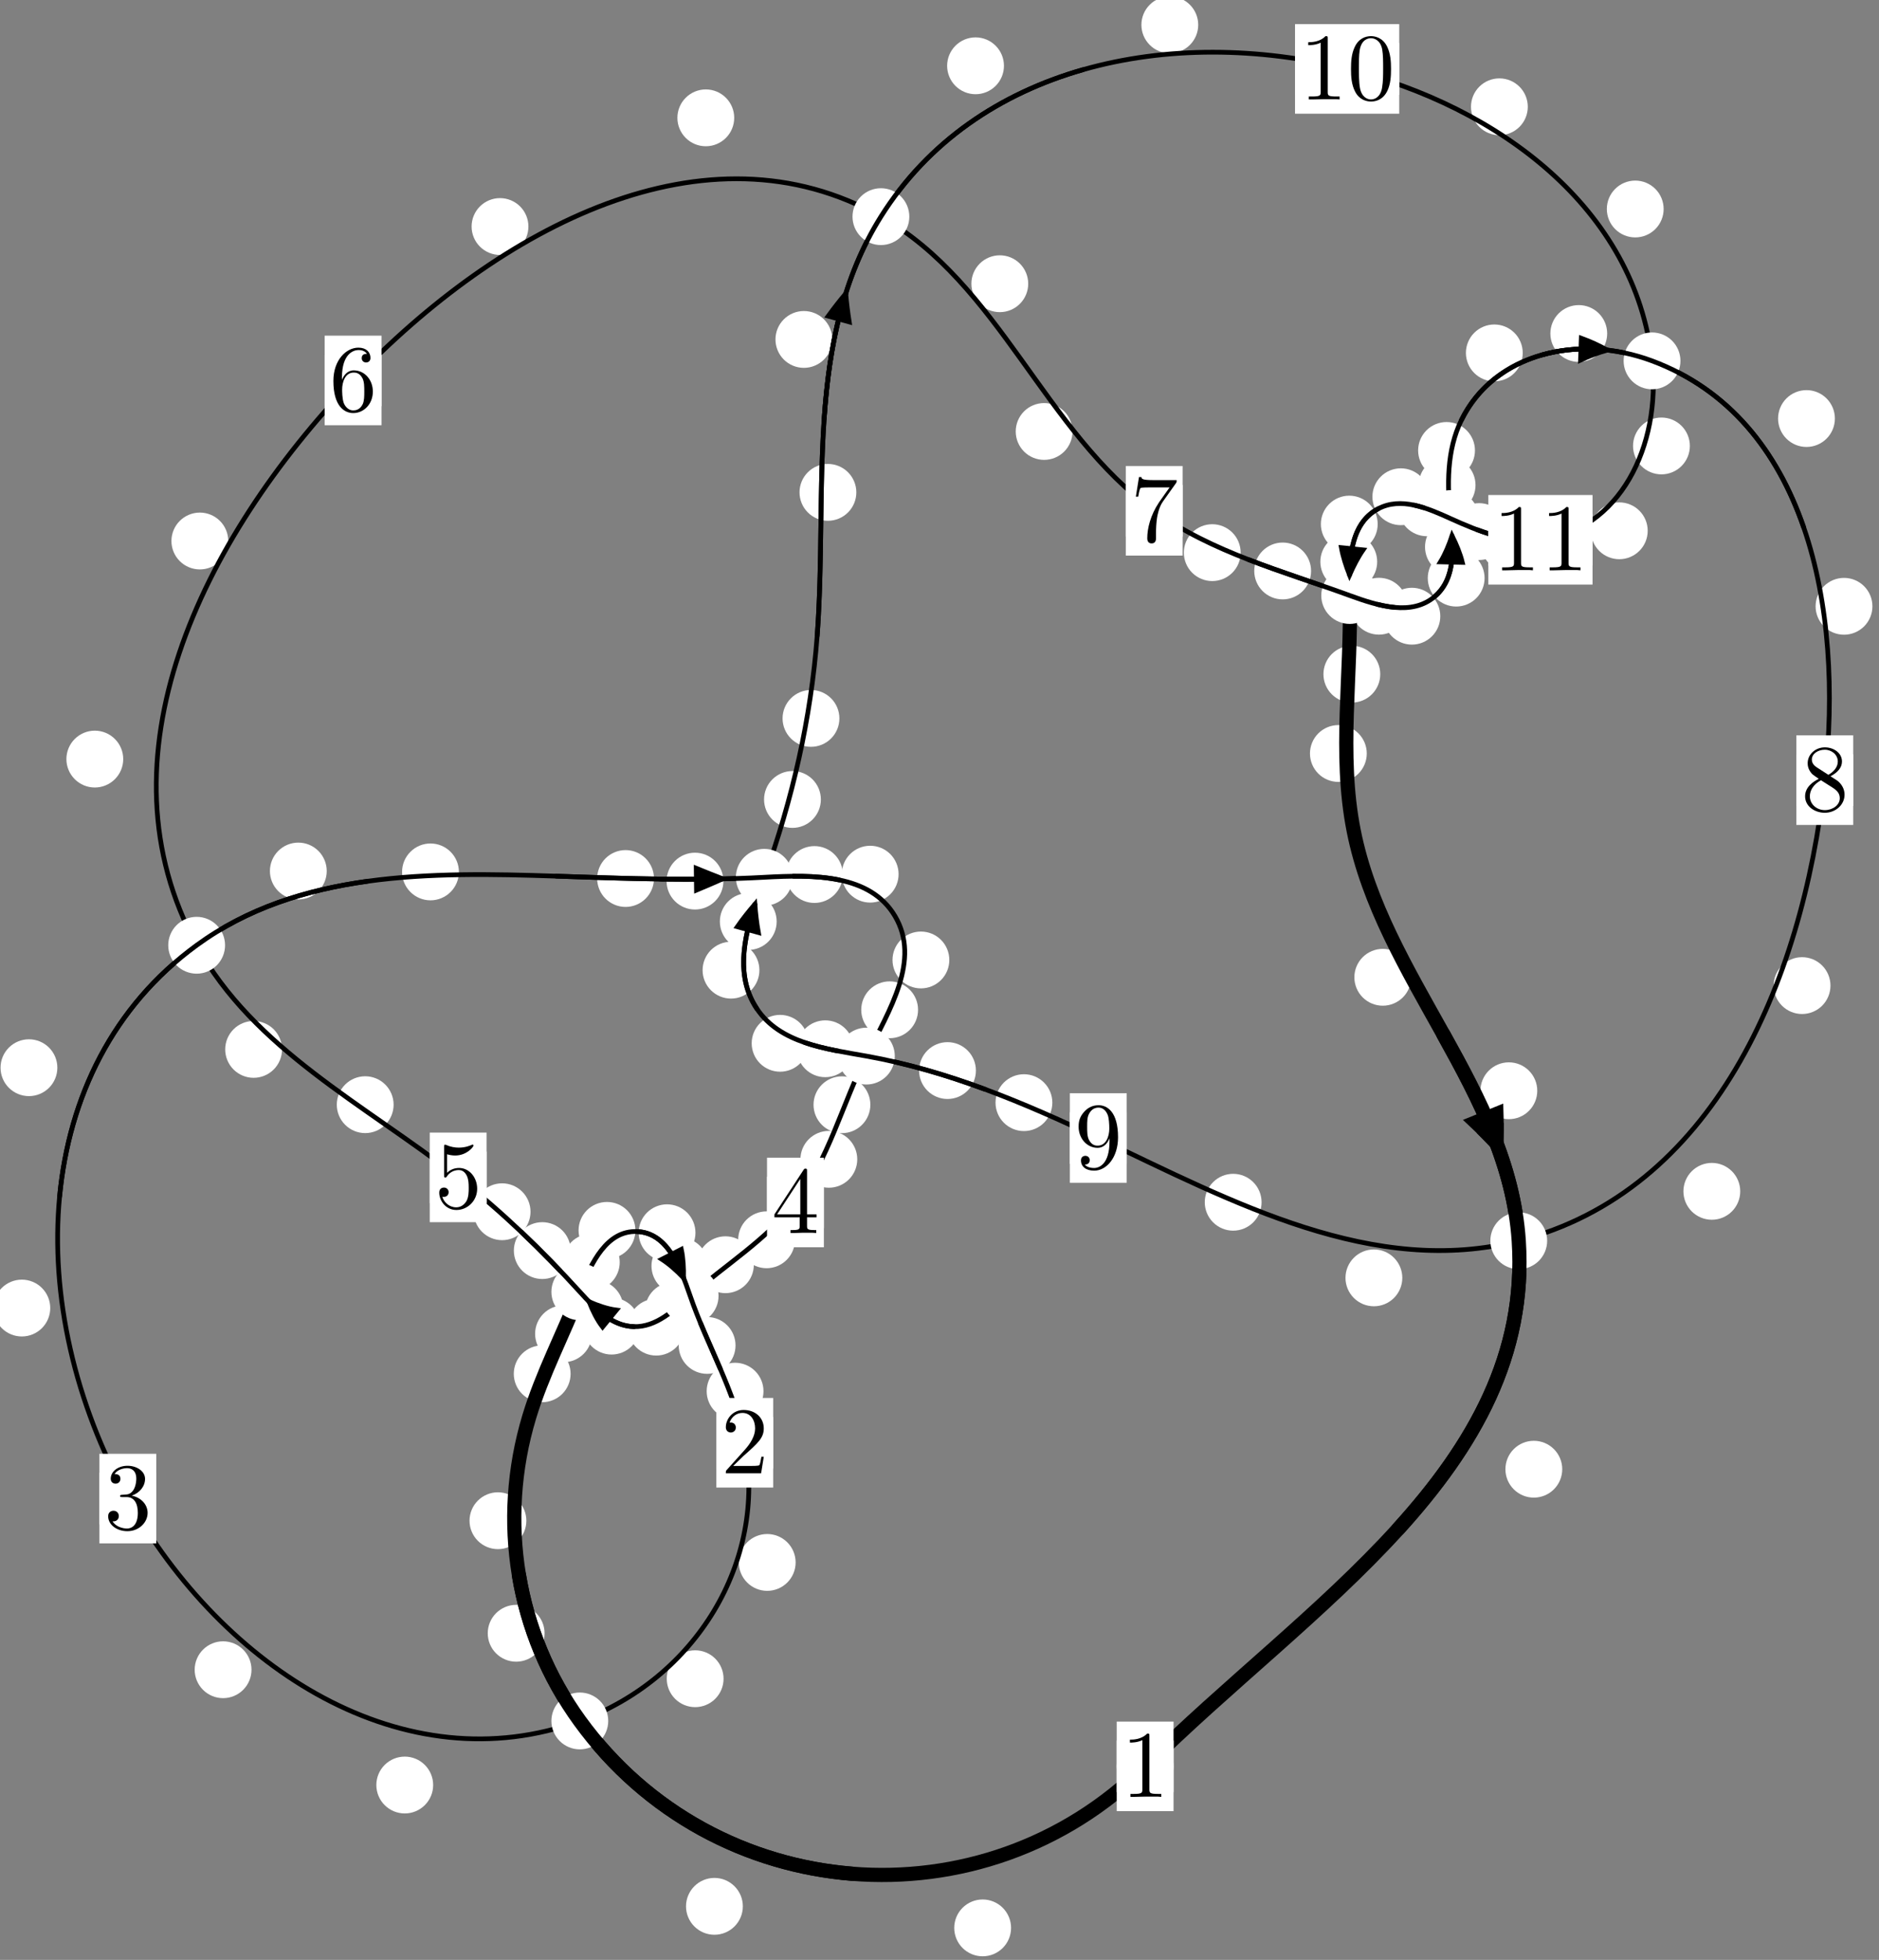<?xml version="1.0"?>
<!-- Created by MetaPost 1.999 on 2021.07.05:2354 -->
<svg version="1.1" xmlns="http://www.w3.org/2000/svg" xmlns:xlink="http://www.w3.org/1999/xlink" width="197.682" height="206.13" viewBox="0 0 197.682 206.13">
<rect x="0" y="0" width="197.682" height="206.13" fill="#808080" stroke="none"/>
<!-- Original BoundingBox: -61.691635 -24.754364 135.989960 181.375824 -->
  <defs>
    <g transform="scale(0.01,0.01)" id="GLYPHcmr10_48">
      <path style="fill-rule: evenodd;" d="M460 -320C460 -400,455 -480,420 -554C374 -650,292 -666,250 -666C190 -666,117 -640,76 -547C44 -478,39 -400,39 -320C39 -245,43 -155,84 -79C127 2,200 22,249 22C303 22,379 1,423 -94C455 -163,460 -241,460 -320M249 -0C210 -0,151 -25,133 -121C122 -181,122 -273,122 -332C122 -396,122 -462,130 -516C149 -635,224 -644,249 -644C282 -644,348 -626,367 -527C377 -471,377 -395,377 -332C377 -257,377 -189,366 -125C351 -30,294 -0,249 -0"></path>
    </g>
    <g transform="scale(0.01,0.01)" id="GLYPHcmr10_49">
      <path style="fill-rule: evenodd;" d="M294 -640C294 -664,294 -666,271 -666C209 -602,121 -602,89 -602L89 -571C109 -571,168 -571,220 -597L220 -79C220 -43,217 -31,127 -31L95 -31L95 -0L257 -0L130 -3L217 -3L257 -3L297 -3L384 -3L419 -0L419 -31L387 -31C297 -31,294 -42,294 -79"></path>
    </g>
    <g transform="scale(0.01,0.01)" id="GLYPHcmr10_50">
      <path style="fill-rule: evenodd;" d="M127 -77L233 -180C389 -318,449 -372,449 -472C449 -586,359 -666,237 -666C124 -666,50 -574,50 -485C50 -429,100 -429,103 -429C120 -429,155 -441,155 -482C155 -508,137 -534,102 -534C94 -534,92 -534,89 -533C112 -598,166 -635,224 -635C315 -635,358 -554,358 -472C358 -392,308 -313,253 -251L61 -37C50 -26,50 -24,50 -0L421 -0L449 -174L424 -174C419 -144,412 -100,402 -85C395 -77,329 -77,307 -77"></path>
    </g>
    <g transform="scale(0.01,0.01)" id="GLYPHcmr10_51">
      <path style="fill-rule: evenodd;" d="M290 -352C372 -379,430 -449,430 -528C430 -610,342 -666,246 -666C145 -666,69 -606,69 -530C69 -497,91 -478,120 -478C151 -478,171 -500,171 -529C171 -579,124 -579,109 -579C140 -628,206 -641,242 -641C283 -641,338 -619,338 -529C338 -517,336 -459,310 -415C280 -367,246 -364,221 -363C213 -362,189 -360,182 -360C174 -359,167 -358,167 -348C167 -337,174 -337,191 -337L235 -337C317 -337,354 -269,354 -171C354 -35,285 -6,241 -6C198 -6,123 -23,88 -82C123 -77,154 -99,154 -137C154 -173,127 -193,98 -193C74 -193,42 -179,42 -135C42 -44,135 22,244 22C366 22,457 -69,457 -171C457 -253,394 -331,290 -352"></path>
    </g>
    <g transform="scale(0.01,0.01)" id="GLYPHcmr10_52">
      <path style="fill-rule: evenodd;" d="M294 -165L294 -78C294 -42,292 -31,218 -31L197 -31L197 -0L332 -0L238 -3L290 -3L332 -3L374 -3L427 -3L468 -0L468 -31L447 -31C373 -31,371 -42,371 -78L371 -165L471 -165L471 -196L371 -196L371 -651C371 -671,371 -677,355 -677C346 -677,343 -677,335 -665L28 -196L28 -165M300 -196L56 -196L300 -569"></path>
    </g>
    <g transform="scale(0.01,0.01)" id="GLYPHcmr10_53">
      <path style="fill-rule: evenodd;" d="M449 -201C449 -320,367 -420,259 -420C211 -420,168 -404,132 -369L132 -564C152 -558,185 -551,217 -551C340 -551,410 -642,410 -655C410 -661,407 -666,400 -666C399 -666,397 -666,392 -663C372 -654,323 -634,256 -634C216 -634,170 -641,123 -662C115 -665,113 -665,111 -665C101 -665,101 -657,101 -641L101 -345C101 -327,101 -319,115 -319C122 -319,124 -322,128 -328C139 -344,176 -398,257 -398C309 -398,334 -352,342 -334C358 -297,360 -258,360 -208C360 -173,360 -113,336 -71C312 -32,275 -6,229 -6C156 -6,99 -59,82 -118C85 -117,88 -116,99 -116C132 -116,149 -141,149 -165C149 -189,132 -214,99 -214C85 -214,50 -207,50 -161C50 -75,119 22,231 22C347 22,449 -74,449 -201"></path>
    </g>
    <g transform="scale(0.01,0.01)" id="GLYPHcmr10_54">
      <path style="fill-rule: evenodd;" d="M132 -328L132 -352C132 -605,256 -641,307 -641C331 -641,373 -635,395 -601C380 -601,340 -601,340 -556C340 -525,364 -510,386 -510C402 -510,432 -519,432 -558C432 -618,388 -666,305 -666C177 -666,42 -537,42 -316C42 -49,158 22,251 22C362 22,457 -72,457 -204C457 -331,368 -427,257 -427C189 -427,152 -376,132 -328M251 -6C188 -6,158 -66,152 -81C134 -128,134 -208,134 -226C134 -304,166 -404,256 -404C272 -404,318 -404,349 -342C367 -305,367 -254,367 -205C367 -157,367 -107,350 -71C320 -11,274 -6,251 -6"></path>
    </g>
    <g transform="scale(0.01,0.01)" id="GLYPHcmr10_55">
      <path style="fill-rule: evenodd;" d="M476 -609C485 -621,485 -623,485 -644L242 -644C120 -644,118 -657,114 -676L89 -676L56 -470L81 -470C84 -486,93 -549,106 -561C113 -567,191 -567,204 -567L411 -567C400 -551,321 -442,299 -409C209 -274,176 -135,176 -33C176 -23,176 22,222 22C268 22,268 -23,268 -33L268 -84C268 -139,271 -194,279 -248C283 -271,297 -357,341 -419"></path>
    </g>
    <g transform="scale(0.01,0.01)" id="GLYPHcmr10_56">
      <path style="fill-rule: evenodd;" d="M163 -457C117 -487,113 -521,113 -538C113 -599,178 -641,249 -641C322 -641,386 -589,386 -517C386 -460,347 -412,287 -377M309 -362C381 -399,430 -451,430 -517C430 -609,341 -666,250 -666C150 -666,69 -592,69 -499C69 -481,71 -436,113 -389C124 -377,161 -352,186 -335C128 -306,42 -250,42 -151C42 -45,144 22,249 22C362 22,457 -61,457 -168C457 -204,446 -249,408 -291C389 -312,373 -322,309 -362M209 -320L332 -242C360 -223,407 -193,407 -132C407 -58,332 -6,250 -6C164 -6,92 -68,92 -151C92 -209,124 -273,209 -320"></path>
    </g>
    <g transform="scale(0.01,0.01)" id="GLYPHcmr10_57">
      <path style="fill-rule: evenodd;" d="M367 -318L367 -286C367 -52,263 -6,205 -6C188 -6,134 -8,107 -42C151 -42,159 -71,159 -88C159 -119,135 -134,113 -134C97 -134,67 -125,67 -86C67 -19,121 22,206 22C335 22,457 -114,457 -329C457 -598,342 -666,253 -666C198 -666,149 -648,106 -603C65 -558,42 -516,42 -441C42 -316,130 -218,242 -218C303 -218,344 -260,367 -318M243 -241C227 -241,181 -241,150 -304C132 -341,132 -391,132 -440C132 -494,132 -541,153 -578C180 -628,218 -641,253 -641C299 -641,332 -607,349 -562C361 -530,365 -467,365 -421C365 -338,331 -241,243 -241"></path>
    </g>
  </defs>
  <path d="M106.37 202.766C106.37 201.973,106.055 201.213,105.494 200.652C104.934 200.092,104.174 199.777,103.381 199.777C102.588 199.777,101.828 200.092,101.268 200.652C100.707 201.213,100.392 201.973,100.392 202.766C100.392 203.558,100.707 204.318,101.268 204.879C101.828 205.439,102.588 205.754,103.381 205.754C104.174 205.754,104.934 205.439,105.494 204.879C106.055 204.318,106.37 203.558,106.37 202.766Z" style="fill: rgb(100%,100%,100%);stroke: none;"></path>
  <path d="M123.462 185.777C123.462 184.984,123.148 184.224,122.587 183.664C122.027 183.103,121.266 182.788,120.474 182.788C119.681 182.788,118.921 183.103,118.36 183.664C117.8 184.224,117.485 184.984,117.485 185.777C117.485 186.57,117.8 187.33,118.36 187.89C118.921 188.451,119.681 188.766,120.474 188.766C121.266 188.766,122.027 188.451,122.587 187.89C123.148 187.33,123.462 186.57,123.462 185.777Z" style="fill: rgb(100%,100%,100%);stroke: none;"></path>
  <path d="M57.292 171.779C57.292 170.986,56.977 170.226,56.416 169.666C55.856 169.105,55.095 168.79,54.303 168.79C53.51 168.79,52.75 169.105,52.189 169.666C51.629 170.226,51.314 170.986,51.314 171.779C51.314 172.572,51.629 173.332,52.189 173.892C52.75 174.453,53.51 174.768,54.303 174.768C55.095 174.768,55.856 174.453,56.416 173.892C56.977 173.332,57.292 172.572,57.292 171.779Z" style="fill: rgb(100%,100%,100%);stroke: none;"></path>
  <path d="M78.151 200.499C78.151 199.706,77.836 198.946,77.275 198.386C76.715 197.825,75.955 197.51,75.162 197.51C74.369 197.51,73.609 197.825,73.049 198.386C72.488 198.946,72.173 199.706,72.173 200.499C72.173 201.292,72.488 202.052,73.049 202.612C73.609 203.173,74.369 203.488,75.162 203.488C75.955 203.488,76.715 203.173,77.275 202.612C77.836 202.052,78.151 201.292,78.151 200.499Z" style="fill: rgb(100%,100%,100%);stroke: none;"></path>
  <path d="M60.03 144.49C60.03 143.697,59.715 142.937,59.155 142.376C58.594 141.816,57.834 141.501,57.042 141.501C56.249 141.501,55.489 141.816,54.928 142.376C54.368 142.937,54.053 143.697,54.053 144.49C54.053 145.282,54.368 146.042,54.928 146.603C55.489 147.163,56.249 147.478,57.042 147.478C57.834 147.478,58.594 147.163,59.155 146.603C59.715 146.042,60.03 145.282,60.03 144.49Z" style="fill: rgb(100%,100%,100%);stroke: none;"></path>
  <path d="M55.375 159.941C55.375 159.148,55.06 158.388,54.499 157.828C53.939 157.267,53.179 156.952,52.386 156.952C51.593 156.952,50.833 157.267,50.273 157.828C49.712 158.388,49.397 159.148,49.397 159.941C49.397 160.734,49.712 161.494,50.273 162.054C50.833 162.615,51.593 162.93,52.386 162.93C53.179 162.93,53.939 162.615,54.499 162.054C55.06 161.494,55.375 160.734,55.375 159.941Z" style="fill: rgb(100%,100%,100%);stroke: none;"></path>
  <path d="M65.198 132.755C65.198 131.962,64.883 131.202,64.322 130.642C63.762 130.081,63.002 129.766,62.209 129.766C61.416 129.766,60.656 130.081,60.096 130.642C59.535 131.202,59.22 131.962,59.22 132.755C59.22 133.548,59.535 134.308,60.096 134.868C60.656 135.429,61.416 135.744,62.209 135.744C63.002 135.744,63.762 135.429,64.322 134.868C64.883 134.308,65.198 133.548,65.198 132.755Z" style="fill: rgb(100%,100%,100%);stroke: none;"></path>
  <path d="M62.275 140.283C62.275 139.49,61.96 138.73,61.399 138.169C60.839 137.609,60.079 137.294,59.286 137.294C58.493 137.294,57.733 137.609,57.173 138.169C56.612 138.73,56.297 139.49,56.297 140.283C56.297 141.075,56.612 141.835,57.173 142.396C57.733 142.956,58.493 143.271,59.286 143.271C60.079 143.271,60.839 142.956,61.399 142.396C61.96 141.835,62.275 141.075,62.275 140.283Z" style="fill: rgb(100%,100%,100%);stroke: none;"></path>
  <path d="M73.166 129.654C73.166 128.861,72.852 128.101,72.291 127.54C71.731 126.98,70.97 126.665,70.178 126.665C69.385 126.665,68.625 126.98,68.064 127.54C67.504 128.101,67.189 128.861,67.189 129.654C67.189 130.446,67.504 131.206,68.064 131.767C68.625 132.327,69.385 132.642,70.178 132.642C70.97 132.642,71.731 132.327,72.291 131.767C72.852 131.206,73.166 130.446,73.166 129.654Z" style="fill: rgb(100%,100%,100%);stroke: none;"></path>
  <path d="M66.847 129.404C66.847 128.612,66.532 127.851,65.971 127.291C65.411 126.73,64.651 126.416,63.858 126.416C63.065 126.416,62.305 126.73,61.745 127.291C61.184 127.851,60.869 128.612,60.869 129.404C60.869 130.197,61.184 130.957,61.745 131.518C62.305 132.078,63.065 132.393,63.858 132.393C64.651 132.393,65.411 132.078,65.971 131.518C66.532 130.957,66.847 130.197,66.847 129.404Z" style="fill: rgb(100%,100%,100%);stroke: none;"></path>
  <path d="M77.382 141.504C77.382 140.712,77.067 139.952,76.506 139.391C75.946 138.831,75.186 138.516,74.393 138.516C73.6 138.516,72.84 138.831,72.28 139.391C71.719 139.952,71.404 140.712,71.404 141.504C71.404 142.297,71.719 143.057,72.28 143.618C72.84 144.178,73.6 144.493,74.393 144.493C75.186 144.493,75.946 144.178,76.506 143.618C77.067 143.057,77.382 142.297,77.382 141.504Z" style="fill: rgb(100%,100%,100%);stroke: none;"></path>
  <path d="M74.517 133.145C74.517 132.352,74.202 131.592,73.642 131.032C73.081 130.471,72.321 130.156,71.529 130.156C70.736 130.156,69.976 130.471,69.415 131.032C68.855 131.592,68.54 132.352,68.54 133.145C68.54 133.938,68.855 134.698,69.415 135.258C69.976 135.819,70.736 136.134,71.529 136.134C72.321 136.134,73.081 135.819,73.642 135.258C74.202 134.698,74.517 133.938,74.517 133.145Z" style="fill: rgb(100%,100%,100%);stroke: none;"></path>
  <path d="M83.705 164.328C83.705 163.536,83.39 162.776,82.829 162.215C82.269 161.655,81.509 161.34,80.716 161.34C79.923 161.34,79.163 161.655,78.603 162.215C78.042 162.776,77.727 163.536,77.727 164.328C77.727 165.121,78.042 165.881,78.603 166.442C79.163 167.002,79.923 167.317,80.716 167.317C81.509 167.317,82.269 167.002,82.829 166.442C83.39 165.881,83.705 165.121,83.705 164.328Z" style="fill: rgb(100%,100%,100%);stroke: none;"></path>
  <path d="M80.323 146.317C80.323 145.524,80.008 144.764,79.448 144.204C78.887 143.643,78.127 143.328,77.335 143.328C76.542 143.328,75.782 143.643,75.221 144.204C74.661 144.764,74.346 145.524,74.346 146.317C74.346 147.11,74.661 147.87,75.221 148.43C75.782 148.991,76.542 149.306,77.335 149.306C78.127 149.306,78.887 148.991,79.448 148.43C80.008 147.87,80.323 147.11,80.323 146.317Z" style="fill: rgb(100%,100%,100%);stroke: none;"></path>
  <path d="M45.571 187.74C45.571 186.947,45.256 186.187,44.695 185.627C44.135 185.066,43.374 184.751,42.582 184.751C41.789 184.751,41.029 185.066,40.468 185.627C39.908 186.187,39.593 186.947,39.593 187.74C39.593 188.533,39.908 189.293,40.468 189.853C41.029 190.414,41.789 190.729,42.582 190.729C43.374 190.729,44.135 190.414,44.695 189.853C45.256 189.293,45.571 188.533,45.571 187.74Z" style="fill: rgb(100%,100%,100%);stroke: none;"></path>
  <path d="M76.123 176.559C76.123 175.767,75.809 175.007,75.248 174.446C74.688 173.886,73.927 173.571,73.135 173.571C72.342 173.571,71.582 173.886,71.021 174.446C70.461 175.007,70.146 175.767,70.146 176.559C70.146 177.352,70.461 178.112,71.021 178.673C71.582 179.233,72.342 179.548,73.135 179.548C73.927 179.548,74.688 179.233,75.248 178.673C75.809 178.112,76.123 177.352,76.123 176.559Z" style="fill: rgb(100%,100%,100%);stroke: none;"></path>
  <path d="M5.286 137.575C5.286 136.782,4.971 136.022,4.41 135.461C3.85 134.901,3.09 134.586,2.297 134.586C1.504 134.586,0.744 134.901,0.184 135.461C-0.377 136.022,-0.692 136.782,-0.692 137.575C-0.692 138.367,-0.377 139.127,0.184 139.688C0.744 140.248,1.504 140.563,2.297 140.563C3.09 140.563,3.85 140.248,4.41 139.688C4.971 139.127,5.286 138.367,5.286 137.575Z" style="fill: rgb(100%,100%,100%);stroke: none;"></path>
  <path d="M26.459 175.614C26.459 174.821,26.144 174.061,25.583 173.501C25.023 172.94,24.263 172.625,23.47 172.625C22.677 172.625,21.917 172.94,21.357 173.501C20.796 174.061,20.481 174.821,20.481 175.614C20.481 176.407,20.796 177.167,21.357 177.727C21.917 178.288,22.677 178.603,23.47 178.603C24.263 178.603,25.023 178.288,25.583 177.727C26.144 177.167,26.459 176.407,26.459 175.614Z" style="fill: rgb(100%,100%,100%);stroke: none;"></path>
  <path d="M34.374 91.611C34.374 90.818,34.059 90.058,33.499 89.497C32.938 88.937,32.178 88.622,31.385 88.622C30.593 88.622,29.832 88.937,29.272 89.497C28.711 90.058,28.396 90.818,28.396 91.611C28.396 92.403,28.711 93.163,29.272 93.724C29.832 94.284,30.593 94.599,31.385 94.599C32.178 94.599,32.938 94.284,33.499 93.724C34.059 93.163,34.374 92.403,34.374 91.611Z" style="fill: rgb(100%,100%,100%);stroke: none;"></path>
  <path d="M6.034 112.296C6.034 111.503,5.719 110.743,5.159 110.182C4.598 109.622,3.838 109.307,3.045 109.307C2.253 109.307,1.493 109.622,0.932 110.182C0.372 110.743,0.057 111.503,0.057 112.296C0.057 113.088,0.372 113.849,0.932 114.409C1.493 114.969,2.253 115.284,3.045 115.284C3.838 115.284,4.598 114.969,5.159 114.409C5.719 113.849,6.034 113.088,6.034 112.296Z" style="fill: rgb(100%,100%,100%);stroke: none;"></path>
  <path d="M68.802 92.397C68.802 91.604,68.487 90.844,67.927 90.284C67.367 89.723,66.606 89.408,65.814 89.408C65.021 89.408,64.261 89.723,63.7 90.284C63.14 90.844,62.825 91.604,62.825 92.397C62.825 93.19,63.14 93.95,63.7 94.51C64.261 95.071,65.021 95.386,65.814 95.386C66.606 95.386,67.367 95.071,67.927 94.51C68.487 93.95,68.802 93.19,68.802 92.397Z" style="fill: rgb(100%,100%,100%);stroke: none;"></path>
  <path d="M48.279 91.703C48.279 90.91,47.964 90.15,47.403 89.59C46.843 89.029,46.083 88.714,45.29 88.714C44.497 88.714,43.737 89.029,43.177 89.59C42.616 90.15,42.301 90.91,42.301 91.703C42.301 92.496,42.616 93.256,43.177 93.816C43.737 94.377,44.497 94.692,45.29 94.692C46.083 94.692,46.843 94.377,47.403 93.816C47.964 93.256,48.279 92.496,48.279 91.703Z" style="fill: rgb(100%,100%,100%);stroke: none;"></path>
  <path d="M88.671 91.978C88.671 91.185,88.356 90.425,87.795 89.865C87.235 89.304,86.475 88.989,85.682 88.989C84.889 88.989,84.129 89.304,83.569 89.865C83.008 90.425,82.693 91.185,82.693 91.978C82.693 92.771,83.008 93.531,83.569 94.091C84.129 94.652,84.889 94.967,85.682 94.967C86.475 94.967,87.235 94.652,87.795 94.091C88.356 93.531,88.671 92.771,88.671 91.978Z" style="fill: rgb(100%,100%,100%);stroke: none;"></path>
  <path d="M76.106 92.67C76.106 91.878,75.791 91.117,75.23 90.557C74.67 89.997,73.91 89.682,73.117 89.682C72.324 89.682,71.564 89.997,71.004 90.557C70.443 91.117,70.128 91.878,70.128 92.67C70.128 93.463,70.443 94.223,71.004 94.784C71.564 95.344,72.324 95.659,73.117 95.659C73.91 95.659,74.67 95.344,75.23 94.784C75.791 94.223,76.106 93.463,76.106 92.67Z" style="fill: rgb(100%,100%,100%);stroke: none;"></path>
  <path d="M99.874 100.964C99.874 100.172,99.56 99.412,98.999 98.851C98.439 98.291,97.678 97.976,96.886 97.976C96.093 97.976,95.333 98.291,94.772 98.851C94.212 99.412,93.897 100.172,93.897 100.964C93.897 101.757,94.212 102.517,94.772 103.078C95.333 103.638,96.093 103.953,96.886 103.953C97.678 103.953,98.439 103.638,98.999 103.078C99.56 102.517,99.874 101.757,99.874 100.964Z" style="fill: rgb(100%,100%,100%);stroke: none;"></path>
  <path d="M94.537 91.941C94.537 91.149,94.222 90.388,93.662 89.828C93.101 89.267,92.341 88.953,91.548 88.953C90.756 88.953,89.996 89.267,89.435 89.828C88.875 90.388,88.56 91.149,88.56 91.941C88.56 92.734,88.875 93.494,89.435 94.055C89.996 94.615,90.756 94.93,91.548 94.93C92.341 94.93,93.101 94.615,93.662 94.055C94.222 93.494,94.537 92.734,94.537 91.941Z" style="fill: rgb(100%,100%,100%);stroke: none;"></path>
  <path d="M91.566 116.191C91.566 115.399,91.251 114.639,90.69 114.078C90.13 113.518,89.37 113.203,88.577 113.203C87.784 113.203,87.024 113.518,86.464 114.078C85.903 114.639,85.588 115.399,85.588 116.191C85.588 116.984,85.903 117.744,86.464 118.305C87.024 118.865,87.784 119.18,88.577 119.18C89.37 119.18,90.13 118.865,90.69 118.305C91.251 117.744,91.566 116.984,91.566 116.191Z" style="fill: rgb(100%,100%,100%);stroke: none;"></path>
  <path d="M96.585 106.205C96.585 105.412,96.27 104.652,95.71 104.092C95.149 103.531,94.389 103.216,93.597 103.216C92.804 103.216,92.044 103.531,91.483 104.092C90.923 104.652,90.608 105.412,90.608 106.205C90.608 106.998,90.923 107.758,91.483 108.318C92.044 108.879,92.804 109.194,93.597 109.194C94.389 109.194,95.149 108.879,95.71 108.318C96.27 107.758,96.585 106.998,96.585 106.205Z" style="fill: rgb(100%,100%,100%);stroke: none;"></path>
  <path d="M83.637 130.395C83.637 129.603,83.322 128.842,82.762 128.282C82.202 127.721,81.441 127.406,80.649 127.406C79.856 127.406,79.096 127.721,78.535 128.282C77.975 128.842,77.66 129.603,77.66 130.395C77.66 131.188,77.975 131.948,78.535 132.509C79.096 133.069,79.856 133.384,80.649 133.384C81.441 133.384,82.202 133.069,82.762 132.509C83.322 131.948,83.637 131.188,83.637 130.395Z" style="fill: rgb(100%,100%,100%);stroke: none;"></path>
  <path d="M90.188 121.931C90.188 121.138,89.873 120.378,89.313 119.817C88.752 119.257,87.992 118.942,87.2 118.942C86.407 118.942,85.647 119.257,85.086 119.817C84.526 120.378,84.211 121.138,84.211 121.931C84.211 122.723,84.526 123.483,85.086 124.044C85.647 124.604,86.407 124.919,87.2 124.919C87.992 124.919,88.752 124.604,89.313 124.044C89.873 123.483,90.188 122.723,90.188 121.931Z" style="fill: rgb(100%,100%,100%);stroke: none;"></path>
  <path d="M73.842 137.838C73.842 137.045,73.527 136.285,72.966 135.724C72.406 135.164,71.645 134.849,70.853 134.849C70.06 134.849,69.3 135.164,68.739 135.724C68.179 136.285,67.864 137.045,67.864 137.838C67.864 138.63,68.179 139.39,68.739 139.951C69.3 140.511,70.06 140.826,70.853 140.826C71.645 140.826,72.406 140.511,72.966 139.951C73.527 139.39,73.842 138.63,73.842 137.838Z" style="fill: rgb(100%,100%,100%);stroke: none;"></path>
  <path d="M79.309 133.017C79.309 132.225,78.994 131.464,78.434 130.904C77.874 130.344,77.113 130.029,76.321 130.029C75.528 130.029,74.768 130.344,74.207 130.904C73.647 131.464,73.332 132.225,73.332 133.017C73.332 133.81,73.647 134.57,74.207 135.131C74.768 135.691,75.528 136.006,76.321 136.006C77.113 136.006,77.874 135.691,78.434 135.131C78.994 134.57,79.309 133.81,79.309 133.017Z" style="fill: rgb(100%,100%,100%);stroke: none;"></path>
  <path d="M67.332 139.474C67.332 138.681,67.017 137.921,66.456 137.36C65.896 136.8,65.135 136.485,64.343 136.485C63.55 136.485,62.79 136.8,62.229 137.36C61.669 137.921,61.354 138.681,61.354 139.474C61.354 140.266,61.669 141.027,62.229 141.587C62.79 142.148,63.55 142.463,64.343 142.463C65.135 142.463,65.896 142.148,66.456 141.587C67.017 141.027,67.332 140.266,67.332 139.474Z" style="fill: rgb(100%,100%,100%);stroke: none;"></path>
  <path d="M72.027 139.583C72.027 138.79,71.712 138.03,71.151 137.469C70.591 136.909,69.831 136.594,69.038 136.594C68.245 136.594,67.485 136.909,66.925 137.469C66.364 138.03,66.049 138.79,66.049 139.583C66.049 140.375,66.364 141.135,66.925 141.696C67.485 142.256,68.245 142.571,69.038 142.571C69.831 142.571,70.591 142.256,71.151 141.696C71.712 141.135,72.027 140.375,72.027 139.583Z" style="fill: rgb(100%,100%,100%);stroke: none;"></path>
  <path d="M60.039 131.531C60.039 130.738,59.724 129.978,59.163 129.417C58.603 128.857,57.843 128.542,57.05 128.542C56.257 128.542,55.497 128.857,54.937 129.417C54.376 129.978,54.061 130.738,54.061 131.531C54.061 132.323,54.376 133.083,54.937 133.644C55.497 134.204,56.257 134.519,57.05 134.519C57.843 134.519,58.603 134.204,59.163 133.644C59.724 133.083,60.039 132.323,60.039 131.531Z" style="fill: rgb(100%,100%,100%);stroke: none;"></path>
  <path d="M65.585 137.621C65.585 136.828,65.27 136.068,64.709 135.507C64.149 134.947,63.388 134.632,62.596 134.632C61.803 134.632,61.043 134.947,60.482 135.507C59.922 136.068,59.607 136.828,59.607 137.621C59.607 138.413,59.922 139.173,60.482 139.734C61.043 140.294,61.803 140.609,62.596 140.609C63.388 140.609,64.149 140.294,64.709 139.734C65.27 139.173,65.585 138.413,65.585 137.621Z" style="fill: rgb(100%,100%,100%);stroke: none;"></path>
  <path d="M41.41 116.185C41.41 115.392,41.095 114.632,40.535 114.072C39.974 113.511,39.214 113.196,38.422 113.196C37.629 113.196,36.869 113.511,36.308 114.072C35.748 114.632,35.433 115.392,35.433 116.185C35.433 116.978,35.748 117.738,36.308 118.298C36.869 118.859,37.629 119.174,38.422 119.174C39.214 119.174,39.974 118.859,40.535 118.298C41.095 117.738,41.41 116.978,41.41 116.185Z" style="fill: rgb(100%,100%,100%);stroke: none;"></path>
  <path d="M55.813 127.445C55.813 126.652,55.498 125.892,54.937 125.332C54.377 124.771,53.617 124.456,52.824 124.456C52.031 124.456,51.271 124.771,50.711 125.332C50.15 125.892,49.835 126.652,49.835 127.445C49.835 128.238,50.15 128.998,50.711 129.558C51.271 130.119,52.031 130.434,52.824 130.434C53.617 130.434,54.377 130.119,54.937 129.558C55.498 128.998,55.813 128.238,55.813 127.445Z" style="fill: rgb(100%,100%,100%);stroke: none;"></path>
  <path d="M12.964 79.837C12.964 79.044,12.649 78.284,12.088 77.724C11.528 77.163,10.768 76.848,9.975 76.848C9.182 76.848,8.422 77.163,7.862 77.724C7.301 78.284,6.986 79.044,6.986 79.837C6.986 80.63,7.301 81.39,7.862 81.95C8.422 82.511,9.182 82.826,9.975 82.826C10.768 82.826,11.528 82.511,12.088 81.95C12.649 81.39,12.964 80.63,12.964 79.837Z" style="fill: rgb(100%,100%,100%);stroke: none;"></path>
  <path d="M29.671 110.371C29.671 109.578,29.356 108.818,28.795 108.257C28.235 107.697,27.475 107.382,26.682 107.382C25.889 107.382,25.129 107.697,24.569 108.257C24.008 108.818,23.693 109.578,23.693 110.371C23.693 111.163,24.008 111.923,24.569 112.484C25.129 113.044,25.889 113.359,26.682 113.359C27.475 113.359,28.235 113.044,28.795 112.484C29.356 111.923,29.671 111.163,29.671 110.371Z" style="fill: rgb(100%,100%,100%);stroke: none;"></path>
  <path d="M55.592 23.824C55.592 23.032,55.277 22.272,54.717 21.711C54.156 21.151,53.396 20.836,52.603 20.836C51.811 20.836,51.051 21.151,50.49 21.711C49.93 22.272,49.615 23.032,49.615 23.824C49.615 24.617,49.93 25.377,50.49 25.938C51.051 26.498,51.811 26.813,52.603 26.813C53.396 26.813,54.156 26.498,54.717 25.938C55.277 25.377,55.592 24.617,55.592 23.824Z" style="fill: rgb(100%,100%,100%);stroke: none;"></path>
  <path d="M24.013 56.9C24.013 56.107,23.699 55.347,23.138 54.787C22.578 54.226,21.817 53.911,21.025 53.911C20.232 53.911,19.472 54.226,18.911 54.787C18.351 55.347,18.036 56.107,18.036 56.9C18.036 57.693,18.351 58.453,18.911 59.013C19.472 59.574,20.232 59.889,21.025 59.889C21.817 59.889,22.578 59.574,23.138 59.013C23.699 58.453,24.013 57.693,24.013 56.9Z" style="fill: rgb(100%,100%,100%);stroke: none;"></path>
  <path d="M108.174 29.841C108.174 29.048,107.859 28.288,107.298 27.727C106.738 27.167,105.978 26.852,105.185 26.852C104.392 26.852,103.632 27.167,103.072 27.727C102.511 28.288,102.196 29.048,102.196 29.841C102.196 30.633,102.511 31.394,103.072 31.954C103.632 32.515,104.392 32.83,105.185 32.83C105.978 32.83,106.738 32.515,107.298 31.954C107.859 31.394,108.174 30.633,108.174 29.841Z" style="fill: rgb(100%,100%,100%);stroke: none;"></path>
  <path d="M77.244 12.393C77.244 11.601,76.929 10.841,76.368 10.28C75.808 9.72,75.048 9.405,74.255 9.405C73.462 9.405,72.702 9.72,72.142 10.28C71.581 10.841,71.266 11.601,71.266 12.393C71.266 13.186,71.581 13.946,72.142 14.507C72.702 15.067,73.462 15.382,74.255 15.382C75.048 15.382,75.808 15.067,76.368 14.507C76.929 13.946,77.244 13.186,77.244 12.393Z" style="fill: rgb(100%,100%,100%);stroke: none;"></path>
  <path d="M130.524 58.124C130.524 57.331,130.209 56.571,129.649 56.011C129.088 55.45,128.328 55.135,127.536 55.135C126.743 55.135,125.983 55.45,125.422 56.011C124.862 56.571,124.547 57.331,124.547 58.124C124.547 58.917,124.862 59.677,125.422 60.237C125.983 60.798,126.743 61.113,127.536 61.113C128.328 61.113,129.088 60.798,129.649 60.237C130.209 59.677,130.524 58.917,130.524 58.124Z" style="fill: rgb(100%,100%,100%);stroke: none;"></path>
  <path d="M112.837 45.38C112.837 44.587,112.522 43.827,111.962 43.266C111.401 42.706,110.641 42.391,109.848 42.391C109.056 42.391,108.295 42.706,107.735 43.266C107.175 43.827,106.86 44.587,106.86 45.38C106.86 46.172,107.175 46.932,107.735 47.493C108.295 48.053,109.056 48.368,109.848 48.368C110.641 48.368,111.401 48.053,111.962 47.493C112.522 46.932,112.837 46.172,112.837 45.38Z" style="fill: rgb(100%,100%,100%);stroke: none;"></path>
  <path d="M148.062 63.758C148.062 62.966,147.747 62.206,147.186 61.645C146.626 61.085,145.866 60.77,145.073 60.77C144.28 60.77,143.52 61.085,142.96 61.645C142.399 62.206,142.084 62.966,142.084 63.758C142.084 64.551,142.399 65.311,142.96 65.872C143.52 66.432,144.28 66.747,145.073 66.747C145.866 66.747,146.626 66.432,147.186 65.872C147.747 65.311,148.062 64.551,148.062 63.758Z" style="fill: rgb(100%,100%,100%);stroke: none;"></path>
  <path d="M137.933 60.051C137.933 59.258,137.618 58.498,137.057 57.938C136.497 57.377,135.737 57.062,134.944 57.062C134.151 57.062,133.391 57.377,132.831 57.938C132.27 58.498,131.955 59.258,131.955 60.051C131.955 60.844,132.27 61.604,132.831 62.164C133.391 62.725,134.151 63.04,134.944 63.04C135.737 63.04,136.497 62.725,137.057 62.164C137.618 61.604,137.933 60.844,137.933 60.051Z" style="fill: rgb(100%,100%,100%);stroke: none;"></path>
  <path d="M156.187 60.804C156.187 60.011,155.872 59.251,155.312 58.691C154.751 58.13,153.991 57.815,153.198 57.815C152.406 57.815,151.646 58.13,151.085 58.691C150.525 59.251,150.21 60.011,150.21 60.804C150.21 61.597,150.525 62.357,151.085 62.917C151.646 63.478,152.406 63.793,153.198 63.793C153.991 63.793,154.751 63.478,155.312 62.917C155.872 62.357,156.187 61.597,156.187 60.804Z" style="fill: rgb(100%,100%,100%);stroke: none;"></path>
  <path d="M151.527 64.808C151.527 64.015,151.212 63.255,150.651 62.695C150.091 62.134,149.331 61.819,148.538 61.819C147.745 61.819,146.985 62.134,146.425 62.695C145.864 63.255,145.549 64.015,145.549 64.808C145.549 65.601,145.864 66.361,146.425 66.921C146.985 67.482,147.745 67.797,148.538 67.797C149.331 67.797,150.091 67.482,150.651 66.921C151.212 66.361,151.527 65.601,151.527 64.808Z" style="fill: rgb(100%,100%,100%);stroke: none;"></path>
  <path d="M155.233 51.019C155.233 50.226,154.918 49.466,154.358 48.905C153.797 48.345,153.037 48.03,152.245 48.03C151.452 48.03,150.692 48.345,150.131 48.905C149.571 49.466,149.256 50.226,149.256 51.019C149.256 51.811,149.571 52.572,150.131 53.132C150.692 53.693,151.452 54.008,152.245 54.008C153.037 54.008,153.797 53.693,154.358 53.132C154.918 52.572,155.233 51.811,155.233 51.019Z" style="fill: rgb(100%,100%,100%);stroke: none;"></path>
  <path d="M155.899 57.522C155.899 56.729,155.584 55.969,155.023 55.408C154.463 54.848,153.703 54.533,152.91 54.533C152.117 54.533,151.357 54.848,150.797 55.408C150.236 55.969,149.921 56.729,149.921 57.522C149.921 58.314,150.236 59.074,150.797 59.635C151.357 60.195,152.117 60.51,152.91 60.51C153.703 60.51,154.463 60.195,155.023 59.635C155.584 59.074,155.899 58.314,155.899 57.522Z" style="fill: rgb(100%,100%,100%);stroke: none;"></path>
  <path d="M160.2 37.117C160.2 36.324,159.885 35.564,159.325 35.004C158.764 34.443,158.004 34.128,157.212 34.128C156.419 34.128,155.659 34.443,155.098 35.004C154.538 35.564,154.223 36.324,154.223 37.117C154.223 37.91,154.538 38.67,155.098 39.23C155.659 39.791,156.419 40.106,157.212 40.106C158.004 40.106,158.764 39.791,159.325 39.23C159.885 38.67,160.2 37.91,160.2 37.117Z" style="fill: rgb(100%,100%,100%);stroke: none;"></path>
  <path d="M155.174 47.375C155.174 46.583,154.859 45.823,154.299 45.262C153.738 44.702,152.978 44.387,152.185 44.387C151.393 44.387,150.632 44.702,150.072 45.262C149.511 45.823,149.196 46.583,149.196 47.375C149.196 48.168,149.511 48.928,150.072 49.489C150.632 50.049,151.393 50.364,152.185 50.364C152.978 50.364,153.738 50.049,154.299 49.489C154.859 48.928,155.174 48.168,155.174 47.375Z" style="fill: rgb(100%,100%,100%);stroke: none;"></path>
  <path d="M193.041 44.02C193.041 43.228,192.726 42.467,192.166 41.907C191.605 41.346,190.845 41.032,190.052 41.032C189.26 41.032,188.5 41.346,187.939 41.907C187.379 42.467,187.064 43.228,187.064 44.02C187.064 44.813,187.379 45.573,187.939 46.134C188.5 46.694,189.26 47.009,190.052 47.009C190.845 47.009,191.605 46.694,192.166 46.134C192.726 45.573,193.041 44.813,193.041 44.02Z" style="fill: rgb(100%,100%,100%);stroke: none;"></path>
  <path d="M169.085 35.077C169.085 34.284,168.77 33.524,168.21 32.964C167.649 32.403,166.889 32.088,166.096 32.088C165.304 32.088,164.544 32.403,163.983 32.964C163.423 33.524,163.108 34.284,163.108 35.077C163.108 35.87,163.423 36.63,163.983 37.19C164.544 37.751,165.304 38.066,166.096 38.066C166.889 38.066,167.649 37.751,168.21 37.19C168.77 36.63,169.085 35.87,169.085 35.077Z" style="fill: rgb(100%,100%,100%);stroke: none;"></path>
  <path d="M192.576 103.66C192.576 102.868,192.261 102.108,191.701 101.547C191.14 100.987,190.38 100.672,189.587 100.672C188.795 100.672,188.034 100.987,187.474 101.547C186.913 102.108,186.599 102.868,186.599 103.66C186.599 104.453,186.913 105.213,187.474 105.774C188.034 106.334,188.795 106.649,189.587 106.649C190.38 106.649,191.14 106.334,191.701 105.774C192.261 105.213,192.576 104.453,192.576 103.66Z" style="fill: rgb(100%,100%,100%);stroke: none;"></path>
  <path d="M196.99 63.768C196.99 62.975,196.675 62.215,196.115 61.654C195.554 61.094,194.794 60.779,194.001 60.779C193.209 60.779,192.448 61.094,191.888 61.654C191.327 62.215,191.012 62.975,191.012 63.768C191.012 64.56,191.327 65.32,191.888 65.881C192.448 66.441,193.209 66.756,194.001 66.756C194.794 66.756,195.554 66.441,196.115 65.881C196.675 65.32,196.99 64.56,196.99 63.768Z" style="fill: rgb(100%,100%,100%);stroke: none;"></path>
  <path d="M147.531 134.399C147.531 133.606,147.216 132.846,146.655 132.285C146.095 131.725,145.335 131.41,144.542 131.41C143.749 131.41,142.989 131.725,142.429 132.285C141.868 132.846,141.553 133.606,141.553 134.399C141.553 135.191,141.868 135.951,142.429 136.512C142.989 137.072,143.749 137.387,144.542 137.387C145.335 137.387,146.095 137.072,146.655 136.512C147.216 135.951,147.531 135.191,147.531 134.399Z" style="fill: rgb(100%,100%,100%);stroke: none;"></path>
  <path d="M183.083 125.298C183.083 124.505,182.768 123.745,182.208 123.185C181.647 122.624,180.887 122.309,180.095 122.309C179.302 122.309,178.542 122.624,177.981 123.185C177.421 123.745,177.106 124.505,177.106 125.298C177.106 126.091,177.421 126.851,177.981 127.411C178.542 127.972,179.302 128.287,180.095 128.287C180.887 128.287,181.647 127.972,182.208 127.411C182.768 126.851,183.083 126.091,183.083 125.298Z" style="fill: rgb(100%,100%,100%);stroke: none;"></path>
  <path d="M110.713 115.971C110.713 115.179,110.398 114.419,109.837 113.858C109.277 113.298,108.517 112.983,107.724 112.983C106.931 112.983,106.171 113.298,105.611 113.858C105.05 114.419,104.735 115.179,104.735 115.971C104.735 116.764,105.05 117.524,105.611 118.085C106.171 118.645,106.931 118.96,107.724 118.96C108.517 118.96,109.277 118.645,109.837 118.085C110.398 117.524,110.713 116.764,110.713 115.971Z" style="fill: rgb(100%,100%,100%);stroke: none;"></path>
  <path d="M132.726 126.446C132.726 125.653,132.411 124.893,131.85 124.333C131.29 123.772,130.53 123.457,129.737 123.457C128.944 123.457,128.184 123.772,127.624 124.333C127.063 124.893,126.748 125.653,126.748 126.446C126.748 127.239,127.063 127.999,127.624 128.559C128.184 129.12,128.944 129.435,129.737 129.435C130.53 129.435,131.29 129.12,131.85 128.559C132.411 127.999,132.726 127.239,132.726 126.446Z" style="fill: rgb(100%,100%,100%);stroke: none;"></path>
  <path d="M89.812 110.304C89.812 109.511,89.497 108.751,88.936 108.19C88.376 107.63,87.616 107.315,86.823 107.315C86.03 107.315,85.27 107.63,84.71 108.19C84.149 108.751,83.834 109.511,83.834 110.304C83.834 111.096,84.149 111.857,84.71 112.417C85.27 112.978,86.03 113.292,86.823 113.292C87.616 113.292,88.376 112.978,88.936 112.417C89.497 111.857,89.812 111.096,89.812 110.304Z" style="fill: rgb(100%,100%,100%);stroke: none;"></path>
  <path d="M102.671 112.597C102.671 111.804,102.357 111.044,101.796 110.484C101.236 109.923,100.475 109.608,99.683 109.608C98.89 109.608,98.13 109.923,97.569 110.484C97.009 111.044,96.694 111.804,96.694 112.597C96.694 113.39,97.009 114.15,97.569 114.71C98.13 115.271,98.89 115.586,99.683 115.586C100.475 115.586,101.236 115.271,101.796 114.71C102.357 114.15,102.671 113.39,102.671 112.597Z" style="fill: rgb(100%,100%,100%);stroke: none;"></path>
  <path d="M79.894 102.038C79.894 101.245,79.579 100.485,79.019 99.924C78.458 99.364,77.698 99.049,76.906 99.049C76.113 99.049,75.353 99.364,74.792 99.924C74.232 100.485,73.917 101.245,73.917 102.038C73.917 102.83,74.232 103.59,74.792 104.151C75.353 104.711,76.113 105.026,76.906 105.026C77.698 105.026,78.458 104.711,79.019 104.151C79.579 103.59,79.894 102.83,79.894 102.038Z" style="fill: rgb(100%,100%,100%);stroke: none;"></path>
  <path d="M85.059 109.729C85.059 108.936,84.745 108.176,84.184 107.615C83.624 107.055,82.863 106.74,82.071 106.74C81.278 106.74,80.518 107.055,79.957 107.615C79.397 108.176,79.082 108.936,79.082 109.729C79.082 110.521,79.397 111.281,79.957 111.842C80.518 112.402,81.278 112.717,82.071 112.717C82.863 112.717,83.624 112.402,84.184 111.842C84.745 111.281,85.059 110.521,85.059 109.729Z" style="fill: rgb(100%,100%,100%);stroke: none;"></path>
  <path d="M86.36 84.084C86.36 83.291,86.045 82.531,85.485 81.971C84.924 81.41,84.164 81.095,83.371 81.095C82.579 81.095,81.819 81.41,81.258 81.971C80.698 82.531,80.383 83.291,80.383 84.084C80.383 84.877,80.698 85.637,81.258 86.197C81.819 86.758,82.579 87.073,83.371 87.073C84.164 87.073,84.924 86.758,85.485 86.197C86.045 85.637,86.36 84.877,86.36 84.084Z" style="fill: rgb(100%,100%,100%);stroke: none;"></path>
  <path d="M81.711 96.92C81.711 96.127,81.396 95.367,80.836 94.807C80.276 94.246,79.515 93.931,78.723 93.931C77.93 93.931,77.17 94.246,76.609 94.807C76.049 95.367,75.734 96.127,75.734 96.92C75.734 97.713,76.049 98.473,76.609 99.033C77.17 99.594,77.93 99.909,78.723 99.909C79.515 99.909,80.276 99.594,80.836 99.033C81.396 98.473,81.711 97.713,81.711 96.92Z" style="fill: rgb(100%,100%,100%);stroke: none;"></path>
  <path d="M90.091 51.783C90.091 50.991,89.776 50.23,89.216 49.67C88.655 49.11,87.895 48.795,87.102 48.795C86.31 48.795,85.549 49.11,84.989 49.67C84.429 50.23,84.114 50.991,84.114 51.783C84.114 52.576,84.429 53.336,84.989 53.897C85.549 54.457,86.31 54.772,87.102 54.772C87.895 54.772,88.655 54.457,89.216 53.897C89.776 53.336,90.091 52.576,90.091 51.783Z" style="fill: rgb(100%,100%,100%);stroke: none;"></path>
  <path d="M88.309 75.558C88.309 74.765,87.994 74.005,87.433 73.445C86.873 72.884,86.113 72.569,85.32 72.569C84.527 72.569,83.767 72.884,83.207 73.445C82.646 74.005,82.331 74.765,82.331 75.558C82.331 76.351,82.646 77.111,83.207 77.671C83.767 78.232,84.527 78.547,85.32 78.547C86.113 78.547,86.873 78.232,87.433 77.671C87.994 77.111,88.309 76.351,88.309 75.558Z" style="fill: rgb(100%,100%,100%);stroke: none;"></path>
  <path d="M105.622 6.92C105.622 6.128,105.307 5.368,104.746 4.807C104.186 4.247,103.425 3.932,102.633 3.932C101.84 3.932,101.08 4.247,100.519 4.807C99.959 5.368,99.644 6.128,99.644 6.92C99.644 7.713,99.959 8.473,100.519 9.034C101.08 9.594,101.84 9.909,102.633 9.909C103.425 9.909,104.186 9.594,104.746 9.034C105.307 8.473,105.622 7.713,105.622 6.92Z" style="fill: rgb(100%,100%,100%);stroke: none;"></path>
  <path d="M87.562 35.7C87.562 34.908,87.247 34.147,86.686 33.587C86.126 33.026,85.366 32.711,84.573 32.711C83.78 32.711,83.02 33.026,82.46 33.587C81.899 34.147,81.584 34.908,81.584 35.7C81.584 36.493,81.899 37.253,82.46 37.814C83.02 38.374,83.78 38.689,84.573 38.689C85.366 38.689,86.126 38.374,86.686 37.814C87.247 37.253,87.562 36.493,87.562 35.7Z" style="fill: rgb(100%,100%,100%);stroke: none;"></path>
  <path d="M160.733 11.231C160.733 10.439,160.418 9.678,159.858 9.118C159.297 8.558,158.537 8.243,157.745 8.243C156.952 8.243,156.192 8.558,155.631 9.118C155.071 9.678,154.756 10.439,154.756 11.231C154.756 12.024,155.071 12.784,155.631 13.345C156.192 13.905,156.952 14.22,157.745 14.22C158.537 14.22,159.297 13.905,159.858 13.345C160.418 12.784,160.733 12.024,160.733 11.231Z" style="fill: rgb(100%,100%,100%);stroke: none;"></path>
  <path d="M126.06 2.613C126.06 1.82,125.745 1.06,125.185 0.5C124.624 -0.061,123.864 -0.376,123.071 -0.376C122.279 -0.376,121.518 -0.061,120.958 0.5C120.397 1.06,120.082 1.82,120.082 2.613C120.082 3.406,120.397 4.166,120.958 4.726C121.518 5.287,122.279 5.602,123.071 5.602C123.864 5.602,124.624 5.287,125.185 4.726C125.745 4.166,126.06 3.406,126.06 2.613Z" style="fill: rgb(100%,100%,100%);stroke: none;"></path>
  <path d="M177.783 46.903C177.783 46.11,177.468 45.35,176.907 44.789C176.347 44.229,175.587 43.914,174.794 43.914C174.001 43.914,173.241 44.229,172.681 44.789C172.12 45.35,171.805 46.11,171.805 46.903C171.805 47.695,172.12 48.455,172.681 49.016C173.241 49.576,174.001 49.891,174.794 49.891C175.587 49.891,176.347 49.576,176.907 49.016C177.468 48.455,177.783 47.695,177.783 46.903Z" style="fill: rgb(100%,100%,100%);stroke: none;"></path>
  <path d="M175.025 21.982C175.025 21.189,174.711 20.429,174.15 19.868C173.59 19.308,172.829 18.993,172.037 18.993C171.244 18.993,170.484 19.308,169.923 19.868C169.363 20.429,169.048 21.189,169.048 21.982C169.048 22.774,169.363 23.534,169.923 24.095C170.484 24.655,171.244 24.97,172.037 24.97C172.829 24.97,173.59 24.655,174.15 24.095C174.711 23.534,175.025 22.774,175.025 21.982Z" style="fill: rgb(100%,100%,100%);stroke: none;"></path>
  <path d="M161.767 57.148C161.767 56.355,161.452 55.595,160.891 55.035C160.331 54.474,159.571 54.159,158.778 54.159C157.985 54.159,157.225 54.474,156.665 55.035C156.104 55.595,155.789 56.355,155.789 57.148C155.789 57.941,156.104 58.701,156.665 59.261C157.225 59.822,157.985 60.137,158.778 60.137C159.571 60.137,160.331 59.822,160.891 59.261C161.452 58.701,161.767 57.941,161.767 57.148Z" style="fill: rgb(100%,100%,100%);stroke: none;"></path>
  <path d="M173.348 55.826C173.348 55.033,173.033 54.273,172.472 53.712C171.912 53.152,171.151 52.837,170.359 52.837C169.566 52.837,168.806 53.152,168.245 53.712C167.685 54.273,167.37 55.033,167.37 55.826C167.37 56.618,167.685 57.379,168.245 57.939C168.806 58.499,169.566 58.814,170.359 58.814C171.151 58.814,171.912 58.499,172.472 57.939C173.033 57.379,173.348 56.618,173.348 55.826Z" style="fill: rgb(100%,100%,100%);stroke: none;"></path>
  <path d="M153.106 53.408C153.106 52.616,152.791 51.855,152.231 51.295C151.67 50.734,150.91 50.419,150.117 50.419C149.325 50.419,148.565 50.734,148.004 51.295C147.444 51.855,147.129 52.616,147.129 53.408C147.129 54.201,147.444 54.961,148.004 55.522C148.565 56.082,149.325 56.397,150.117 56.397C150.91 56.397,151.67 56.082,152.231 55.522C152.791 54.961,153.106 54.201,153.106 53.408Z" style="fill: rgb(100%,100%,100%);stroke: none;"></path>
  <path d="M158.598 55.909C158.598 55.116,158.283 54.356,157.723 53.796C157.162 53.235,156.402 52.92,155.609 52.92C154.817 52.92,154.057 53.235,153.496 53.796C152.936 54.356,152.621 55.116,152.621 55.909C152.621 56.702,152.936 57.462,153.496 58.022C154.057 58.583,154.817 58.898,155.609 58.898C156.402 58.898,157.162 58.583,157.723 58.022C158.283 57.462,158.598 56.702,158.598 55.909Z" style="fill: rgb(100%,100%,100%);stroke: none;"></path>
  <path d="M144.941 55.122C144.941 54.329,144.626 53.569,144.066 53.008C143.505 52.448,142.745 52.133,141.952 52.133C141.16 52.133,140.4 52.448,139.839 53.008C139.279 53.569,138.964 54.329,138.964 55.122C138.964 55.914,139.279 56.675,139.839 57.235C140.4 57.795,141.16 58.11,141.952 58.11C142.745 58.11,143.505 57.795,144.066 57.235C144.626 56.675,144.941 55.914,144.941 55.122Z" style="fill: rgb(100%,100%,100%);stroke: none;"></path>
  <path d="M150.365 52.245C150.365 51.452,150.05 50.692,149.489 50.131C148.929 49.571,148.169 49.256,147.376 49.256C146.583 49.256,145.823 49.571,145.263 50.131C144.702 50.692,144.387 51.452,144.387 52.245C144.387 53.037,144.702 53.798,145.263 54.358C145.823 54.919,146.583 55.234,147.376 55.234C148.169 55.234,148.929 54.919,149.489 54.358C150.05 53.798,150.365 53.037,150.365 52.245Z" style="fill: rgb(100%,100%,100%);stroke: none;"></path>
  <path d="M145.21 70.906C145.21 70.113,144.895 69.353,144.335 68.792C143.774 68.232,143.014 67.917,142.222 67.917C141.429 67.917,140.669 68.232,140.108 68.792C139.548 69.353,139.233 70.113,139.233 70.906C139.233 71.699,139.548 72.459,140.108 73.019C140.669 73.58,141.429 73.895,142.222 73.895C143.014 73.895,143.774 73.58,144.335 73.019C144.895 72.459,145.21 71.699,145.21 70.906Z" style="fill: rgb(100%,100%,100%);stroke: none;"></path>
  <path d="M144.887 59.081C144.887 58.288,144.572 57.528,144.011 56.968C143.451 56.407,142.691 56.092,141.898 56.092C141.105 56.092,140.345 56.407,139.785 56.968C139.224 57.528,138.909 58.288,138.909 59.081C138.909 59.874,139.224 60.634,139.785 61.194C140.345 61.755,141.105 62.07,141.898 62.07C142.691 62.07,143.451 61.755,144.011 61.194C144.572 60.634,144.887 59.874,144.887 59.081Z" style="fill: rgb(100%,100%,100%);stroke: none;"></path>
  <path d="M148.465 102.787C148.465 101.994,148.15 101.234,147.59 100.673C147.029 100.113,146.269 99.798,145.476 99.798C144.684 99.798,143.924 100.113,143.363 100.673C142.803 101.234,142.488 101.994,142.488 102.787C142.488 103.579,142.803 104.34,143.363 104.9C143.924 105.46,144.684 105.775,145.476 105.775C146.269 105.775,147.029 105.46,147.59 104.9C148.15 104.34,148.465 103.579,148.465 102.787Z" style="fill: rgb(100%,100%,100%);stroke: none;"></path>
  <path d="M143.793 79.25C143.793 78.457,143.478 77.697,142.918 77.136C142.357 76.576,141.597 76.261,140.804 76.261C140.012 76.261,139.251 76.576,138.691 77.136C138.131 77.697,137.816 78.457,137.816 79.25C137.816 80.042,138.131 80.802,138.691 81.363C139.251 81.923,140.012 82.238,140.804 82.238C141.597 82.238,142.357 81.923,142.918 81.363C143.478 80.802,143.793 80.042,143.793 79.25Z" style="fill: rgb(100%,100%,100%);stroke: none;"></path>
  <path d="M164.357 154.524C164.357 153.731,164.042 152.971,163.481 152.411C162.921 151.85,162.161 151.535,161.368 151.535C160.575 151.535,159.815 151.85,159.255 152.411C158.694 152.971,158.379 153.731,158.379 154.524C158.379 155.317,158.694 156.077,159.255 156.637C159.815 157.198,160.575 157.513,161.368 157.513C162.161 157.513,162.921 157.198,163.481 156.637C164.042 156.077,164.357 155.317,164.357 154.524Z" style="fill: rgb(100%,100%,100%);stroke: none;"></path>
  <path d="M161.729 114.72C161.729 113.927,161.414 113.167,160.853 112.606C160.293 112.046,159.533 111.731,158.74 111.731C157.947 111.731,157.187 112.046,156.627 112.606C156.066 113.167,155.751 113.927,155.751 114.72C155.751 115.512,156.066 116.273,156.627 116.833C157.187 117.394,157.947 117.709,158.74 117.709C159.533 117.709,160.293 117.394,160.853 116.833C161.414 116.273,161.729 115.512,161.729 114.72Z" style="fill: rgb(100%,100%,100%);stroke: none;"></path>
  <path d="M120.474 185.777C103.381 202.766,75.162 200.499,61 181C54.303 171.779,52.386 159.941,55.675 149.026C57.042 144.49,59.286 140.283,61 135.868C62.209 132.755,63.858 129.404,67.013 129.529C70.178 129.654,71.529 133.145,72.607 136.291C74.393 141.504,77.335 146.317,78.353 151.743C80.716 164.328,73.135 176.559,61 181C42.582 187.74,23.47 175.614,13.451 157.613C2.297 137.575,3.045 112.296,20.689 99.418C31.385 91.611,45.29 91.703,58.518 92.15C65.814 92.397,73.117 92.67,80.407 92.269C85.682 91.978,91.548 91.941,94.157 96.352C96.886 100.964,93.597 106.205,91.149 111.075C88.577 116.191,87.2 121.931,83.685 126.471C80.649 130.395,76.321 133.017,72.607 136.291C70.853 137.838,69.038 139.583,66.702 139.528C64.343 139.474,62.596 137.621,61 135.868C57.05 131.531,52.824 127.445,48.202 123.831C38.422 116.185,26.682 110.371,20.689 99.418C9.975 79.837,21.025 56.9,37.146 40.014C52.603 23.824,74.255 12.393,92.677 22.785C105.185 29.841,109.848 45.38,121.43 53.724C127.536 58.124,134.944 60.051,141.995 62.632C145.073 63.758,148.538 64.808,150.96 62.727C153.198 60.804,152.91 57.522,152.605 54.541C152.245 51.019,152.185 47.375,153.745 44.192C157.212 37.117,166.096 35.077,173.804 37.954C190.052 44.02,194.001 63.768,191.978 82.052C189.587 103.66,180.095 125.298,159.782 130.498C144.542 134.399,129.737 126.446,115.546 119.693C107.724 115.971,99.683 112.597,91.149 111.075C86.823 110.304,82.071 109.729,79.628 106.092C76.906 102.038,78.723 96.92,80.407 92.269C83.371 84.084,85.32 75.558,85.971 66.876C87.102 51.783,84.573 35.7,92.677 22.785C102.633 6.92,123.071 2.613,141.726 7.25C157.745 11.231,172.037 21.982,173.804 37.954C174.794 46.903,170.359 55.826,162.063 56.773C158.778 57.148,155.609 55.909,152.605 54.541C150.117 53.408,147.376 52.245,144.988 53.512C141.952 55.122,141.898 59.081,141.995 62.632C142.222 70.906,140.804 79.25,142.419 87.384C145.476 102.787,158.74 114.72,159.782 130.498C161.368 154.524,137.511 168.843,120.474 185.777" style="stroke:rgb(0%,0%,0%); stroke-width: 0.498;stroke-linecap: round;stroke-linejoin: round;stroke-miterlimit: 10;fill: none;"></path>
  <path d="M120.474 185.777C103.381 202.766,75.162 200.499,61 181C54.303 171.779,52.386 159.941,55.675 149.026C57.042 144.49,59.286 140.283,61 135.868" style="stroke:rgb(0%,0%,0%); stroke-width: 1.494;stroke-linecap: round;stroke-linejoin: round;stroke-miterlimit: 10;fill: none;"></path>
  <path d="M141.995 62.632C142.222 70.906,140.804 79.25,142.419 87.384C145.476 102.787,158.74 114.72,159.782 130.498C161.368 154.524,137.511 168.843,120.474 185.777" style="stroke:rgb(0%,0%,0%); stroke-width: 1.494;stroke-linecap: round;stroke-linejoin: round;stroke-miterlimit: 10;fill: none;"></path>
  <path d="M63.989 181C63.989 180.207,63.674 179.447,63.113 178.887C62.553 178.326,61.793 178.011,61 178.011C60.207 178.011,59.447 178.326,58.887 178.887C58.326 179.447,58.011 180.207,58.011 181C58.011 181.793,58.326 182.553,58.887 183.113C59.447 183.674,60.207 183.989,61 183.989C61.793 183.989,62.553 183.674,63.113 183.113C63.674 182.553,63.989 181.793,63.989 181Z" style="fill: rgb(100%,100%,100%);stroke: none;"></path>
  <path d="M89.638 197.071C78.676 196.191,68.081 190.75,61 181C57.651 176.389,55.498 171.125,54.593 165.648" style="stroke:rgb(0%,0%,0%); stroke-width: 1.494;stroke-linecap: round;stroke-linejoin: round;stroke-miterlimit: 10;fill: none;"></path>
  <path d="M75.595 136.291C75.595 135.499,75.28 134.739,74.72 134.178C74.16 133.618,73.399 133.303,72.607 133.303C71.814 133.303,71.054 133.618,70.493 134.178C69.933 134.739,69.618 135.499,69.618 136.291C69.618 137.084,69.933 137.844,70.493 138.405C71.054 138.965,71.814 139.28,72.607 139.28C73.399 139.28,74.16 138.965,74.72 138.405C75.28 137.844,75.595 137.084,75.595 136.291Z" style="fill: rgb(100%,100%,100%);stroke: none;"></path>
  <path d="M70.592 131.777C71.46 133.059,72.068 134.718,72.607 136.291C73.5 138.898,74.682 141.404,75.768 143.937" style="stroke:rgb(0%,0%,0%); stroke-width: 0.498;stroke-linecap: round;stroke-linejoin: round;stroke-miterlimit: 10;fill: none;"></path>
  <path d="M23.678 99.418C23.678 98.625,23.363 97.865,22.802 97.304C22.242 96.744,21.482 96.429,20.689 96.429C19.896 96.429,19.136 96.744,18.576 97.304C18.015 97.865,17.7 98.625,17.7 99.418C17.7 100.21,18.015 100.971,18.576 101.531C19.136 102.092,19.896 102.407,20.689 102.407C21.482 102.407,22.242 102.092,22.802 101.531C23.363 100.971,23.678 100.21,23.678 99.418Z" style="fill: rgb(100%,100%,100%);stroke: none;"></path>
  <path d="M6.271 125.83C7.269 115.396,11.867 105.857,20.689 99.418C26.037 95.514,32.187 93.585,38.654 92.689" style="stroke:rgb(0%,0%,0%); stroke-width: 0.498;stroke-linecap: round;stroke-linejoin: round;stroke-miterlimit: 10;fill: none;"></path>
  <path d="M94.137 111.075C94.137 110.282,93.822 109.522,93.262 108.962C92.701 108.401,91.941 108.086,91.149 108.086C90.356 108.086,89.596 108.401,89.035 108.962C88.475 109.522,88.16 110.282,88.16 111.075C88.16 111.868,88.475 112.628,89.035 113.188C89.596 113.749,90.356 114.064,91.149 114.064C91.941 114.064,92.701 113.749,93.262 113.188C93.822 112.628,94.137 111.868,94.137 111.075Z" style="fill: rgb(100%,100%,100%);stroke: none;"></path>
  <path d="M103.614 114.559C99.559 113.06,95.416 111.836,91.149 111.075C88.986 110.689,86.716 110.353,84.682 109.658" style="stroke:rgb(0%,0%,0%); stroke-width: 0.498;stroke-linecap: round;stroke-linejoin: round;stroke-miterlimit: 10;fill: none;"></path>
  <path d="M63.989 135.868C63.989 135.076,63.674 134.315,63.113 133.755C62.553 133.194,61.793 132.88,61 132.88C60.207 132.88,59.447 133.194,58.887 133.755C58.326 134.315,58.011 135.076,58.011 135.868C58.011 136.661,58.326 137.421,58.887 137.982C59.447 138.542,60.207 138.857,61 138.857C61.793 138.857,62.553 138.542,63.113 137.982C63.674 137.421,63.989 136.661,63.989 135.868Z" style="fill: rgb(100%,100%,100%);stroke: none;"></path>
  <path d="M63.565 138.335C62.634 137.646,61.798 136.744,61 135.868C59.025 133.699,56.981 131.594,54.853 129.578" style="stroke:rgb(0%,0%,0%); stroke-width: 0.498;stroke-linecap: round;stroke-linejoin: round;stroke-miterlimit: 10;fill: none;"></path>
  <path d="M95.666 22.785C95.666 21.993,95.351 21.232,94.791 20.672C94.23 20.112,93.47 19.797,92.677 19.797C91.885 19.797,91.124 20.112,90.564 20.672C90.003 21.232,89.689 21.993,89.689 22.785C89.689 23.578,90.003 24.338,90.564 24.899C91.124 25.459,91.885 25.774,92.677 25.774C93.47 25.774,94.23 25.459,94.791 24.899C95.351 24.338,95.666 23.578,95.666 22.785Z" style="fill: rgb(100%,100%,100%);stroke: none;"></path>
  <path d="M86.709 44.014C87.231 36.492,88.625 29.243,92.677 22.785C97.655 14.853,105.254 9.81,113.939 7.329" style="stroke:rgb(0%,0%,0%); stroke-width: 0.498;stroke-linecap: round;stroke-linejoin: round;stroke-miterlimit: 10;fill: none;"></path>
  <path d="M155.594 54.541C155.594 53.748,155.279 52.988,154.718 52.428C154.158 51.867,153.398 51.552,152.605 51.552C151.812 51.552,151.052 51.867,150.492 52.428C149.931 52.988,149.616 53.748,149.616 54.541C149.616 55.334,149.931 56.094,150.492 56.654C151.052 57.215,151.812 57.53,152.605 57.53C153.398 57.53,154.158 57.215,154.718 56.654C155.279 56.094,155.594 55.334,155.594 54.541Z" style="fill: rgb(100%,100%,100%);stroke: none;"></path>
  <path d="M157.229 56.311C155.65 55.877,154.107 55.225,152.605 54.541C151.361 53.975,150.054 53.401,148.759 53.126" style="stroke:rgb(0%,0%,0%); stroke-width: 0.498;stroke-linecap: round;stroke-linejoin: round;stroke-miterlimit: 10;fill: none;"></path>
  <path d="M162.77 130.498C162.77 129.705,162.455 128.945,161.895 128.384C161.334 127.824,160.574 127.509,159.782 127.509C158.989 127.509,158.229 127.824,157.668 128.384C157.108 128.945,156.793 129.705,156.793 130.498C156.793 131.29,157.108 132.051,157.668 132.611C158.229 133.171,158.989 133.486,159.782 133.486C160.574 133.486,161.334 133.171,161.895 132.611C162.455 132.051,162.77 131.29,162.77 130.498Z" style="fill: rgb(100%,100%,100%);stroke: none;"></path>
  <path d="M151.856 108.8C155.684 115.681,159.261 122.609,159.782 130.498C160.575 142.511,155.007 152.097,147.112 160.797" style="stroke:rgb(0%,0%,0%); stroke-width: 1.494;stroke-linecap: round;stroke-linejoin: round;stroke-miterlimit: 10;fill: none;"></path>
  <path d="M83.396 92.269C83.396 91.476,83.081 90.716,82.521 90.155C81.96 89.595,81.2 89.28,80.407 89.28C79.615 89.28,78.854 89.595,78.294 90.155C77.733 90.716,77.419 91.476,77.419 92.269C77.419 93.061,77.733 93.822,78.294 94.382C78.854 94.943,79.615 95.257,80.407 95.257C81.2 95.257,81.96 94.943,82.521 94.382C83.081 93.822,83.396 93.061,83.396 92.269Z" style="fill: rgb(100%,100%,100%);stroke: none;"></path>
  <path d="M69.465 92.453C73.114 92.502,76.762 92.47,80.407 92.269C83.045 92.123,85.83 92.042,88.282 92.547" style="stroke:rgb(0%,0%,0%); stroke-width: 0.498;stroke-linecap: round;stroke-linejoin: round;stroke-miterlimit: 10;fill: none;"></path>
  <path d="M176.793 37.954C176.793 37.162,176.478 36.402,175.917 35.841C175.357 35.281,174.597 34.966,173.804 34.966C173.011 34.966,172.251 35.281,171.691 35.841C171.13 36.402,170.815 37.162,170.815 37.954C170.815 38.747,171.13 39.507,171.691 40.068C172.251 40.628,173.011 40.943,173.804 40.943C174.597 40.943,175.357 40.628,175.917 40.068C176.478 39.507,176.793 38.747,176.793 37.954Z" style="fill: rgb(100%,100%,100%);stroke: none;"></path>
  <path d="M162.184 37.341C165.802 36.306,169.95 36.516,173.804 37.954C181.928 40.987,186.977 47.441,189.743 55.421" style="stroke:rgb(0%,0%,0%); stroke-width: 0.498;stroke-linecap: round;stroke-linejoin: round;stroke-miterlimit: 10;fill: none;"></path>
  <path d="M144.984 62.632C144.984 61.839,144.669 61.079,144.109 60.519C143.548 59.958,142.788 59.643,141.995 59.643C141.203 59.643,140.442 59.958,139.882 60.519C139.321 61.079,139.006 61.839,139.006 62.632C139.006 63.425,139.321 64.185,139.882 64.745C140.442 65.306,141.203 65.621,141.995 65.621C142.788 65.621,143.548 65.306,144.109 64.745C144.669 64.185,144.984 63.425,144.984 62.632Z" style="fill: rgb(100%,100%,100%);stroke: none;"></path>
  <path d="M131.358 58.86C134.855 60.215,138.47 61.342,141.995 62.632C143.534 63.195,145.17 63.739,146.724 63.882" style="stroke:rgb(0%,0%,0%); stroke-width: 0.498;stroke-linecap: round;stroke-linejoin: round;stroke-miterlimit: 10;fill: none;"></path>
  <path d="M142.419 87.384C144.865 99.706,153.843 109.808,157.869 121.434" style="stroke:rgb(0%,0%,0%); stroke-width: 0.498;stroke-linecap: round;stroke-linejoin: round;stroke-miterlimit: 10;fill: none;"></path>
  <path d="M154.364 117.868C155.59 119.009,156.766 120.192,157.869 121.434C157.968 119.775,157.972 118.108,157.912 116.434Z" style="stroke:rgb(0%,0%,0%); stroke-width: 0.498;fill: rgb(0%,0%,0%);"></path>
  <path d="M142.419 87.384C144.865 99.706,153.843 109.808,157.869 121.434" style="stroke:rgb(0%,0%,0%); stroke-width: 0.498;stroke-linecap: round;stroke-linejoin: round;stroke-miterlimit: 10;fill: none;"></path>
  <path d="M155.807 119.255C156.517 119.963,157.207 120.687,157.869 121.434C157.929 120.437,157.954 119.437,157.951 118.435Z" style="stroke:rgb(0%,0%,0%); stroke-width: 0.498;fill: rgb(0%,0%,0%);"></path>
  <path d="M67.013 129.529C69.545 129.629,70.916 131.883,71.915 134.392" style="stroke:rgb(0%,0%,0%); stroke-width: 0.498;stroke-linecap: round;stroke-linejoin: round;stroke-miterlimit: 10;fill: none;"></path>
  <path d="M69.633 132.444C70.43 132.959,71.191 133.648,71.915 134.392C71.929 133.354,71.878 132.329,71.679 131.401Z" style="stroke:rgb(0%,0%,0%); stroke-width: 0.498;fill: rgb(0%,0%,0%);"></path>
  <path d="M58.518 92.15C64.355 92.347,70.196 92.562,76.032 92.434" style="stroke:rgb(0%,0%,0%); stroke-width: 0.498;stroke-linecap: round;stroke-linejoin: round;stroke-miterlimit: 10;fill: none;"></path>
  <path d="M73.275 93.617C74.197 93.231,75.116 92.837,76.032 92.434C75.1 92.072,74.171 91.7,73.246 91.321Z" style="stroke:rgb(0%,0%,0%); stroke-width: 0.498;fill: rgb(0%,0%,0%);"></path>
  <path d="M66.702 139.528C64.815 139.485,63.319 138.29,61.979 136.917" style="stroke:rgb(0%,0%,0%); stroke-width: 0.498;stroke-linecap: round;stroke-linejoin: round;stroke-miterlimit: 10;fill: none;"></path>
  <path d="M64.851 137.786C63.888 137.661,62.923 137.321,61.979 136.917C62.36 137.87,62.802 138.793,63.395 139.562Z" style="stroke:rgb(0%,0%,0%); stroke-width: 0.498;fill: rgb(0%,0%,0%);"></path>
  <path d="M150.96 62.727C152.751 61.189,152.924 58.78,152.766 56.352" style="stroke:rgb(0%,0%,0%); stroke-width: 0.498;stroke-linecap: round;stroke-linejoin: round;stroke-miterlimit: 10;fill: none;"></path>
  <path d="M153.846 59.151C153.618 58.213,153.22 57.273,152.766 56.352C152.436 57.324,152.052 58.27,151.55 59.095Z" style="stroke:rgb(0%,0%,0%); stroke-width: 0.498;fill: rgb(0%,0%,0%);"></path>
  <path d="M153.745 44.192C156.518 38.532,162.759 36.094,169.091 36.819" style="stroke:rgb(0%,0%,0%); stroke-width: 0.498;stroke-linecap: round;stroke-linejoin: round;stroke-miterlimit: 10;fill: none;"></path>
  <path d="M166.281 37.869C167.176 37.449,168.117 37.098,169.091 36.819C168.206 36.328,167.292 35.911,166.362 35.574Z" style="stroke:rgb(0%,0%,0%); stroke-width: 0.498;fill: rgb(0%,0%,0%);"></path>
  <path d="M79.628 106.092C77.45 102.848,78.177 98.925,79.418 95.103" style="stroke:rgb(0%,0%,0%); stroke-width: 0.498;stroke-linecap: round;stroke-linejoin: round;stroke-miterlimit: 10;fill: none;"></path>
  <path d="M79.785 98.081C79.61 97.112,79.498 96.111,79.418 95.103C78.762 95.872,78.133 96.659,77.572 97.468Z" style="stroke:rgb(0%,0%,0%); stroke-width: 0.498;fill: rgb(0%,0%,0%);"></path>
  <path d="M85.971 66.876C86.876 54.802,85.438 42.094,88.976 30.881" style="stroke:rgb(0%,0%,0%); stroke-width: 0.498;stroke-linecap: round;stroke-linejoin: round;stroke-miterlimit: 10;fill: none;"></path>
  <path d="M89.345 33.858C89.188 32.869,89.063 31.877,88.976 30.881C88.334 31.647,87.72 32.436,87.131 33.247Z" style="stroke:rgb(0%,0%,0%); stroke-width: 0.498;fill: rgb(0%,0%,0%);"></path>
  <path d="M144.988 53.512C142.559 54.8,142.039 57.591,141.978 60.474" style="stroke:rgb(0%,0%,0%); stroke-width: 0.498;stroke-linecap: round;stroke-linejoin: round;stroke-miterlimit: 10;fill: none;"></path>
  <path d="M141.119 57.6C141.29 58.547,141.605 59.517,141.978 60.474C142.391 59.533,142.854 58.625,143.403 57.835Z" style="stroke:rgb(0%,0%,0%); stroke-width: 0.498;fill: rgb(0%,0%,0%);"></path>
  <path d="M117.483 188.487L123.464 188.487L123.464 181.067L117.483 181.067Z" style="fill: rgb(100%,100%,100%);stroke: none;"></path>
  <path d="M117.483 190.487L123.464 190.487L123.464 183.067L117.483 183.067Z" style="fill: rgb(100%,100%,100%);stroke: none;"></path>
  <g transform="translate(117.983 188.987)" style="fill: rgb(0%,0%,0%);">
    <use xlink:href="#GLYPHcmr10_49"></use>
  </g>
  <path d="M75.363 154.453L81.344 154.453L81.344 147.032L75.363 147.032Z" style="fill: rgb(100%,100%,100%);stroke: none;"></path>
  <path d="M75.363 156.453L81.344 156.453L81.344 149.032L75.363 149.032Z" style="fill: rgb(100%,100%,100%);stroke: none;"></path>
  <g transform="translate(75.863 154.953)" style="fill: rgb(0%,0%,0%);">
    <use xlink:href="#GLYPHcmr10_50"></use>
  </g>
  <path d="M10.46 160.323L16.441 160.323L16.441 152.903L10.46 152.903Z" style="fill: rgb(100%,100%,100%);stroke: none;"></path>
  <path d="M10.46 162.323L16.441 162.323L16.441 154.903L10.46 154.903Z" style="fill: rgb(100%,100%,100%);stroke: none;"></path>
  <g transform="translate(10.96 160.823)" style="fill: rgb(0%,0%,0%);">
    <use xlink:href="#GLYPHcmr10_51"></use>
  </g>
  <path d="M80.695 129.182L86.676 129.182L86.676 121.761L80.695 121.761Z" style="fill: rgb(100%,100%,100%);stroke: none;"></path>
  <path d="M80.695 131.182L86.676 131.182L86.676 123.761L80.695 123.761Z" style="fill: rgb(100%,100%,100%);stroke: none;"></path>
  <g transform="translate(81.195 129.682)" style="fill: rgb(0%,0%,0%);">
    <use xlink:href="#GLYPHcmr10_52"></use>
  </g>
  <path d="M45.211 126.541L51.192 126.541L51.192 119.121L45.211 119.121Z" style="fill: rgb(100%,100%,100%);stroke: none;"></path>
  <path d="M45.211 128.541L51.192 128.541L51.192 121.121L45.211 121.121Z" style="fill: rgb(100%,100%,100%);stroke: none;"></path>
  <g transform="translate(45.711 127.041)" style="fill: rgb(0%,0%,0%);">
    <use xlink:href="#GLYPHcmr10_53"></use>
  </g>
  <path d="M34.155 42.725L40.137 42.725L40.137 35.304L34.155 35.304Z" style="fill: rgb(100%,100%,100%);stroke: none;"></path>
  <path d="M34.155 44.725L40.137 44.725L40.137 37.304L34.155 37.304Z" style="fill: rgb(100%,100%,100%);stroke: none;"></path>
  <g transform="translate(34.655 43.225)" style="fill: rgb(0%,0%,0%);">
    <use xlink:href="#GLYPHcmr10_54"></use>
  </g>
  <path d="M118.439 56.435L124.42 56.435L124.42 49.014L118.439 49.014Z" style="fill: rgb(100%,100%,100%);stroke: none;"></path>
  <path d="M118.439 58.435L124.42 58.435L124.42 51.014L118.439 51.014Z" style="fill: rgb(100%,100%,100%);stroke: none;"></path>
  <g transform="translate(118.939 56.935)" style="fill: rgb(0%,0%,0%);">
    <use xlink:href="#GLYPHcmr10_55"></use>
  </g>
  <path d="M188.987 84.763L194.969 84.763L194.969 77.342L188.987 77.342Z" style="fill: rgb(100%,100%,100%);stroke: none;"></path>
  <path d="M188.987 86.763L194.969 86.763L194.969 79.342L188.987 79.342Z" style="fill: rgb(100%,100%,100%);stroke: none;"></path>
  <g transform="translate(189.487 85.263)" style="fill: rgb(0%,0%,0%);">
    <use xlink:href="#GLYPHcmr10_56"></use>
  </g>
  <path d="M112.555 122.403L118.536 122.403L118.536 114.983L112.555 114.983Z" style="fill: rgb(100%,100%,100%);stroke: none;"></path>
  <path d="M112.555 124.403L118.536 124.403L118.536 116.983L112.555 116.983Z" style="fill: rgb(100%,100%,100%);stroke: none;"></path>
  <g transform="translate(113.055 122.903)" style="fill: rgb(0%,0%,0%);">
    <use xlink:href="#GLYPHcmr10_57"></use>
  </g>
  <path d="M136.244 9.96L147.207 9.96L147.207 2.539L136.244 2.539Z" style="fill: rgb(100%,100%,100%);stroke: none;"></path>
  <path d="M136.244 11.96L147.207 11.96L147.207 4.539L136.244 4.539Z" style="fill: rgb(100%,100%,100%);stroke: none;"></path>
  <g transform="translate(136.744 10.46)" style="fill: rgb(0%,0%,0%);">
    <use xlink:href="#GLYPHcmr10_49"></use>
    <use xlink:href="#GLYPHcmr10_48" x="5"></use>
  </g>
  <path d="M156.582 59.483L167.544 59.483L167.544 52.063L156.582 52.063Z" style="fill: rgb(100%,100%,100%);stroke: none;"></path>
  <path d="M156.582 61.483L167.544 61.483L167.544 54.063L156.582 54.063Z" style="fill: rgb(100%,100%,100%);stroke: none;"></path>
  <g transform="translate(157.082 59.983)" style="fill: rgb(0%,0%,0%);">
    <use xlink:href="#GLYPHcmr10_49"></use>
    <use xlink:href="#GLYPHcmr10_49" x="5"></use>
  </g>
</svg>
